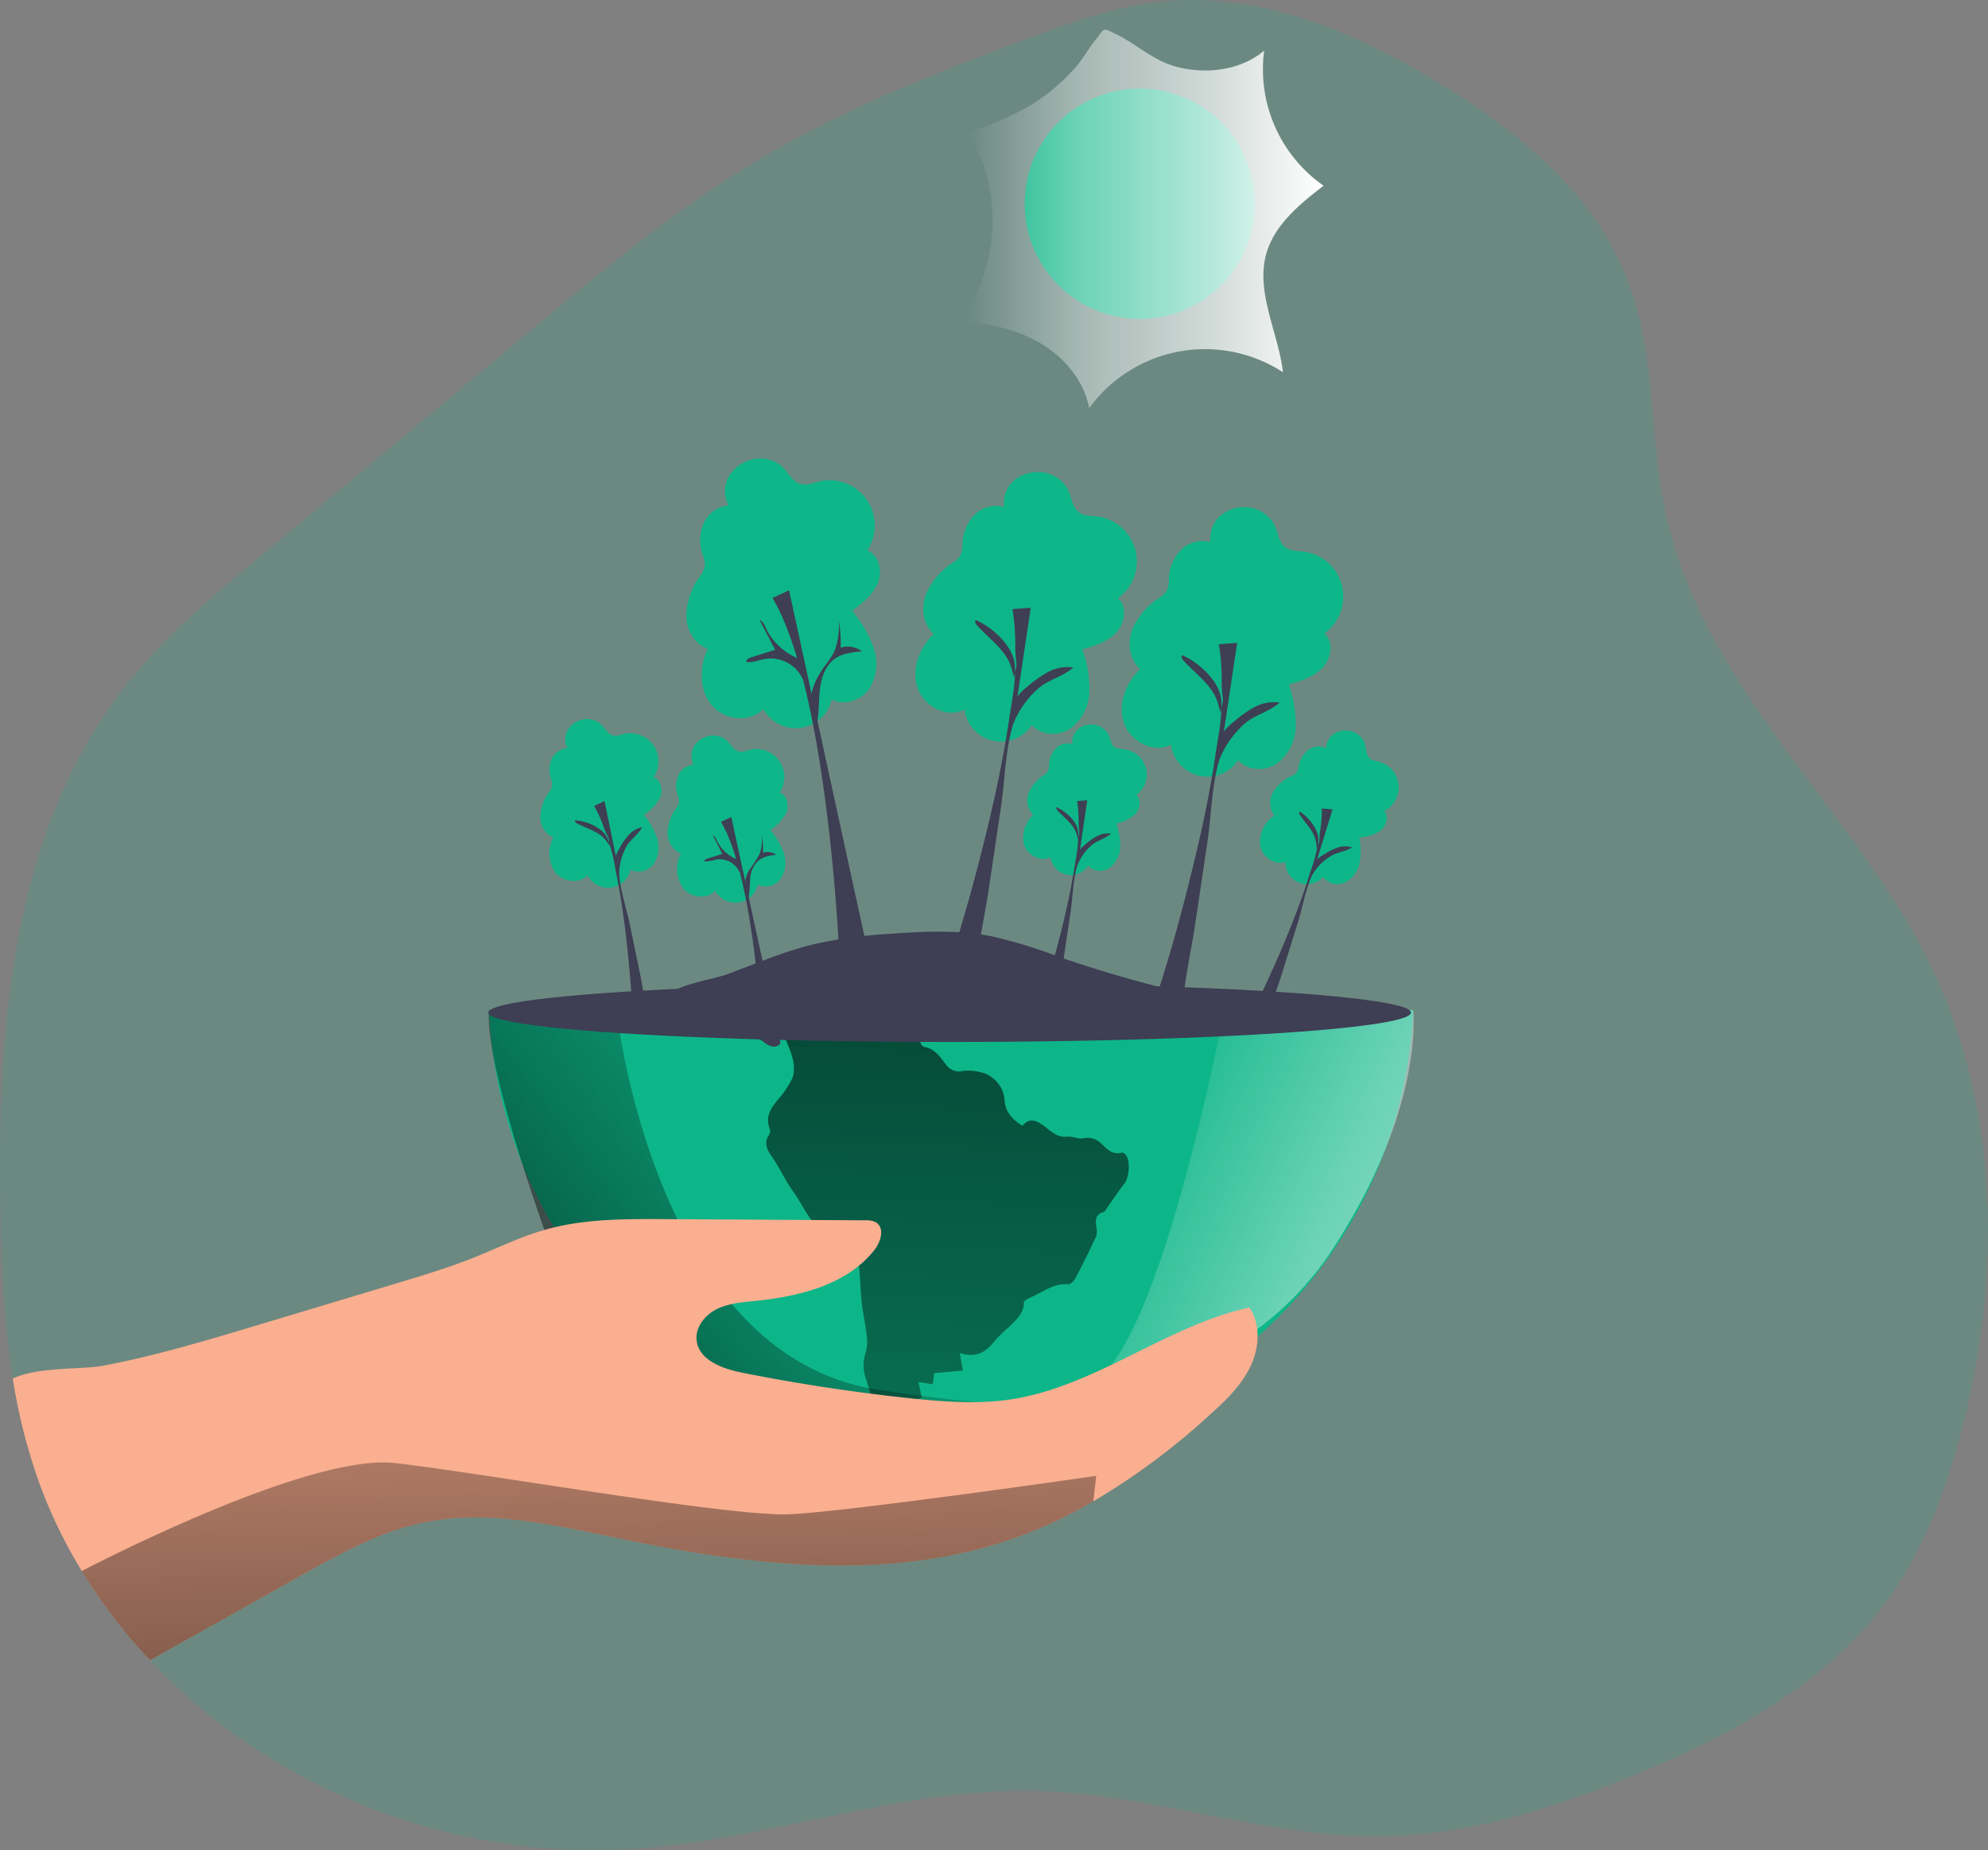 <svg id="Layer_1" data-name="Layer 1" xmlns="http://www.w3.org/2000/svg" xmlns:xlink="http://www.w3.org/1999/xlink" viewBox="0 0 417.8 388.72"><rect x="0" y="0" width="417.8" height="388.72" fill="#808080" stroke="none"/><defs><linearGradient id="linear-gradient" x1="236.3" y1="245.82" x2="387.47" y2="313.61" gradientUnits="userSpaceOnUse"><stop offset="0.02" stop-color="#fff" stop-opacity="0"/><stop offset="0.32" stop-color="#fff" stop-opacity="0.39"/><stop offset="0.68" stop-color="#fff" stop-opacity="0.68"/><stop offset="1" stop-color="#fff"/></linearGradient><linearGradient id="linear-gradient-2" x1="88.3" y1="329.8" x2="206.62" y2="242.67" gradientUnits="userSpaceOnUse"><stop offset="0.01"/><stop offset="0.13" stop-opacity="0.69"/><stop offset="1" stop-opacity="0"/></linearGradient><linearGradient id="linear-gradient-3" x1="206.81" y1="138.99" x2="196.06" y2="471.36" xlink:href="#linear-gradient-2"/><linearGradient id="linear-gradient-4" x1="209.72" y1="54.01" x2="286.16" y2="54.01" xlink:href="#linear-gradient"/><linearGradient id="linear-gradient-5" x1="135.29" y1="447.88" x2="128.84" y2="226.84" xlink:href="#linear-gradient-2"/></defs><title>Save the Earthsvg</title><path d="M421.14,305c-3.34,14-8.15,27.86-16.65,39.47-12.93,17.66-33.15,28.44-53.42,36.71-16.71,6.81-34.27,12.38-52.32,12.68-24.51.41-48.29-8.89-72.81-9.53-29-.75-57.07,10.63-86,12.27a130.07,130.07,0,0,1-85.05-25.92,121.72,121.72,0,0,1-15.31-13.75A108.81,108.81,0,0,1,16.2,319.45a119.33,119.33,0,0,1-5.5-21.77c-1.92-11.86-2.43-24-2.63-36.06-.63-38.18,2.58-79.11,26.08-109.21,8.25-10.56,18.64-19.24,28.92-27.83l56.77-47.39c14.85-12.4,29.77-24.84,46.32-34.86,18.3-11.07,38.31-19,58.37-26.42,8.9-3.28,17.94-6.51,27.38-7.53,20.68-2.24,41.06,6.37,58.8,17.23C327.35,35.79,343.36,49,350.21,67.3c5.76,15.32,4.41,32.35,7.81,48.38,7.09,33.47,34.24,57.9,51.12,86.56C427.47,233.36,429.38,270.27,421.14,305Z" transform="translate(-8 -8.02)" fill="#0db688" opacity="0.18" style="isolation:isolate"/><path d="M161.1,114.23a6.35,6.35,0,0,0-5.2,3.7,9.16,9.16,0,0,0-.27,6.54,5.91,5.91,0,0,1,.5,2.56,5.15,5.15,0,0,1-1,2,14.93,14.93,0,0,0-2.9,8.28c0,3,1.71,6.05,4.5,7.05-1.78,3.74-1.83,8.54.78,11.76s8.14,3.93,10.9.84a7.74,7.74,0,0,0,14.37-2c2.62,1.47,6.18.24,7.9-2.22a10,10,0,0,0,.92-8.64,25.34,25.34,0,0,0-4.51-7.74c2.14-1.62,4.38-3.35,5.4-5.83s.28-5.91-2.22-6.87a9.5,9.5,0,0,0-9.2-14.65c-1.93.22-3.37,1.35-5.28.52-1.48-.65-2.39-2.61-3.62-3.62C166.71,101.47,157.74,107.28,161.1,114.23Z" transform="translate(-8 -8.02)" fill="#0db688"/><path d="M305,220.25a97.2,97.2,0,0,1-194.22,0Z" transform="translate(-8 -8.02)" fill="#0db688"/><path d="M265.28,220.25S251,296.54,235.7,299.31s29.58,5.91,52.17-28.51C307.52,240.87,305,220.25,305,220.25Z" transform="translate(-8 -8.02)" fill="url(#linear-gradient)"/><path d="M137.64,220.78s7.89,72.07,54.86,79.24,59.88,1.44,59.88,1.44-29,28.68-68.49,17.92-61.48-52.93-61.48-52.93-12.72-35.26-11.65-46.2Z" transform="translate(-8 -8.02)" fill="url(#linear-gradient-2)"/><g id="o1A6vW"><path d="M169.87,227.58c.2-.28.49-.77.84-1.21.94-1.27,1.89-1.22,2.49.28,1,2.43,2.16,4.89,1.43,7.62a11.26,11.26,0,0,1-1.26,2.3c-1.53,2.76-5.08,4.67-3.6,8.68a1.4,1.4,0,0,1-.1,1.15c-1.26,1.85-.45,3.24.67,4.84,1.56,2.23,2.66,4.79,4.26,7,2.29,3.12,3.61,7,7.07,9.19,1.68,1.06,3.51,1.93,5.09,3.11a4.5,4.5,0,0,1,1.65,2.63c.38,2.76.38,5.57.67,8.35.23,2.23.76,4.45,1,6.68A9.61,9.61,0,0,1,190,292a8.65,8.65,0,0,0-.05,5.64c.54,1.64,1,3.31,1.49,5,1.46,4.59,8.26,8,13.09,6.55l-5.14-2.59c.93-1,1.65-1.73,2.46-2.58l-2.13-1.28,2-1.2c-.22-.95-.44-1.93-.7-3.13l3,.48c.11-.81.21-1.5.33-2.34,1.91-.19,3.83-.35,6-.55-.22-1.28-.43-2.47-.65-3.66,3.26.93,5.24.15,7.39-2.62a33.23,33.23,0,0,1,3.08-3c1.41-1.41,3-2.71,3-5,0-.35.83-.82,1.35-1.05,2.59-1.08,4.84-3.06,8-2.8.47,0,1.18-.66,1.47-1.2,1.49-2.87,2.93-5.79,4.32-8.71a3.2,3.2,0,0,0,.15-1.77c-.2-1.48-.53-2.94,1.48-3.49.3-.09.5-.6.74-.92,1.21-1.71,2.38-3.46,3.66-5.11,1-1.26,1.24-4.82.25-6-.2-.23-.6-.51-.8-.46-2.08.58-3.23-.89-4.46-2a3.89,3.89,0,0,0-3.65-1c-1.06.2-2.26-.47-3.37-.35-2.28.23-3.55-1.3-5.15-2.45-1.24-.88-2.87-1.66-4.27.17-2-1.25-3.51-2.76-3.75-5.14a6.5,6.5,0,0,0-5.07-6.13,10.45,10.45,0,0,0-3.86-.25,3.21,3.21,0,0,1-3.3-1.23c-1.24-1.58-2.33-3.42-4.64-3.84-.37,0-.85-.72-.93-1.17a2.66,2.66,0,0,0-2-2.29,9.9,9.9,0,0,0-1.67-.37,7.07,7.07,0,0,0-2,0,9.62,9.62,0,0,1-7.4-2c-3.26-2.5-8.67-1.2-11,2.19l-.1.14c-.49.7-1,1.41-1.54,2.16a15.23,15.23,0,0,0-2.15-1.58c-1.06-.53-2.11-1-3.31.05a2.4,2.4,0,0,1-2.28-.18c-.18-.15,1.32-4.51,1.17-4.66h-6.66c.09.29,3,4.81,3.09,5Z" transform="translate(-8 -8.02)" fill="url(#linear-gradient-3)"/></g><path d="M270.81,295.1c-1.85,3.9-5,7-8.21,9.88a145.15,145.15,0,0,1-24.83,18.5,99.23,99.23,0,0,1-16.79,7.8c-26.39,9.26-55.46,5.69-82.84,0-13.73-2.85-27.92-6.21-41.62-3.24-9,1.95-17.17,6.5-25.2,11L39.54,356.88a112.89,112.89,0,0,1-14.35-18.76,103.17,103.17,0,0,1-9-18.67,119.33,119.33,0,0,1-5.5-21.77c5.38-2.55,14.2-1.79,19.17-2.73,10.83-2.06,21.43-5.24,32-8.41l29.34-8.82c5.52-1.66,11-3.32,16.39-5.45,4.94-2,9.73-4.35,14.84-5.82,8.15-2.35,16.76-2.31,25.23-2.27l42.11.25a4.43,4.43,0,0,1,2.34.44c1.89,1.18,1,4.13-.39,5.86-5.82,7.32-15.81,9.71-25.09,10.65-2.75.28-5.59.5-8.05,1.74s-4.5,3.82-4.17,6.56c.47,4.14,5.39,5.92,9.47,6.75Q181.8,300,200,301.9c6.77.69,13.63,1.18,20.36.17,17.8-2.66,32.64-15.44,50.21-19.32C273,286.32,272.66,291.21,270.81,295.1Z" transform="translate(-8 -8.02)" fill="#faaf90"/><ellipse cx="199.59" cy="212.76" rx="96.95" ry="6.18" fill="#3e3e54"/><path d="M179.24,206.37A100.4,100.4,0,0,1,195,204.24c7.2-.53,14.5-.87,21.58.55A106.14,106.14,0,0,1,230.34,209a266.67,266.67,0,0,0,58.5,13.14c-37.52,1.28-75.06,0-112.54-1.83q-7.7-.39-15.39-.81c-3.92-.21-10.68.66-14.06-1.06,2.22-3.55,10.56-4.41,14.29-5.82C167.12,210.38,173,207.86,179.24,206.37Z" transform="translate(-8 -8.02)" fill="#3e3e54"/><path d="M184.34,207.88s-2.42-54.86-14-74.22l3.49-1.61s16.41,75.56,16.68,76.37S188.37,211.64,184.34,207.88Z" transform="translate(-8 -8.02)" fill="#3e3e54"/><path d="M219,114.55a6.34,6.34,0,0,0-6.17,1.62,9.17,9.17,0,0,0-2.57,6,5.88,5.88,0,0,1-.44,2.58,5.18,5.18,0,0,1-1.64,1.55,15,15,0,0,0-5.65,6.72c-1,2.79-.54,6.26,1.72,8.19-3,2.86-4.74,7.33-3.45,11.27s6.23,6.56,9.9,4.64a7.74,7.74,0,0,0,14.15,3.22c1.93,2.3,5.7,2.41,8.18.72a10,10,0,0,0,3.92-7.76,25.5,25.5,0,0,0-1.47-8.83c2.57-.75,5.28-1.58,7.11-3.54s2.36-5.42.35-7.21a9.5,9.5,0,0,0-3.41-17c-1.88-.48-3.63.07-5.12-1.38-1.15-1.13-1.3-3.29-2.1-4.67C228.77,104.61,218.33,106.86,219,114.55Z" transform="translate(-8 -8.02)" fill="#0db688"/><path d="M220.72,160.17c-.07-1.84-.12-3.8.82-5.38a9.7,9.7,0,0,1,2.17-2.31,24.88,24.88,0,0,1,4.49-3.22,8.65,8.65,0,0,1,5.35-1c-2.05,1.88-5,2.51-7.14,4.25a19.6,19.6,0,0,0-5.52,7.77c-1.63,5.39-1.71,11.9-2.55,17.49s-1.68,11.35-2.53,17c-.88,6-2.42,12.21-2.66,18.25,0,.85-3.16,2.26-5.6-2.69,3-9,5.48-18.17,7.74-27.36,1.91-7.83,3.6-15.74,4.77-23.72.53-3.6,1.43-7.7,1.24-11.34-.21-3.85-4.27-7.62-7.51-9.27-.22-.12-.45-.23-.68-.33-.34.24-.08.78.2,1.1,2.46,2.74,5.77,4.93,7.06,8.38.34.91.52,1.87.83,2.79-.2-.59.52-2.31.43-3.16a25.6,25.6,0,0,1-.26-3.42,45,45,0,0,0-.59-8l3.84-.27S223,146.53,221,160.06" transform="translate(-8 -8.02)" fill="#3e3e54"/><path d="M262.38,121.93a6.33,6.33,0,0,0-6.17,1.62,9.17,9.17,0,0,0-2.57,6,6,6,0,0,1-.44,2.58,5.18,5.18,0,0,1-1.64,1.55,15,15,0,0,0-5.65,6.71c-1,2.8-.55,6.27,1.72,8.2-3,2.86-4.74,7.33-3.45,11.27s6.23,6.56,9.9,4.64a7.74,7.74,0,0,0,14.15,3.22c1.93,2.3,5.7,2.41,8.18.72a10.06,10.06,0,0,0,3.92-7.76,25.51,25.51,0,0,0-1.48-8.83c2.58-.75,5.28-1.58,7.12-3.54s2.35-5.42.35-7.21a9.5,9.5,0,0,0-3.41-17c-1.88-.48-3.63.07-5.12-1.38-1.16-1.13-1.31-3.29-2.1-4.67C272.15,112,261.71,114.24,262.38,121.93Z" transform="translate(-8 -8.02)" fill="#0db688"/><path d="M264.1,167.55c-.07-1.84-.12-3.8.81-5.38a9.75,9.75,0,0,1,2.18-2.31,24.88,24.88,0,0,1,4.49-3.22,8.64,8.64,0,0,1,5.35-1c-2.05,1.88-5,2.51-7.14,4.25a19.72,19.72,0,0,0-5.53,7.77c-1.62,5.39-1.7,11.9-2.54,17.49s-1.69,11.35-2.53,17c-.88,6-2.42,12.21-2.67,18.25,0,.85-3.15,2.26-5.59-2.69,3-9,5.48-18.17,7.73-27.36,1.92-7.83,3.61-15.74,4.78-23.72.52-3.6,1.43-7.7,1.23-11.34-.2-3.85-4.27-7.62-7.5-9.27-.22-.12-.45-.23-.68-.33-.34.24-.09.78.2,1.1,2.46,2.74,5.77,4.93,7.06,8.38.34.91.52,1.87.83,2.79-.2-.59.52-2.31.42-3.16a29.41,29.41,0,0,1-.26-3.42,43.24,43.24,0,0,0-.59-8l3.85-.27s-1.62,10.8-3.64,24.33" transform="translate(-8 -8.02)" fill="#3e3e54"/><path d="M233.36,164.34a3.52,3.52,0,0,0-3.44.91,5.12,5.12,0,0,0-1.44,3.36,3.32,3.32,0,0,1-.25,1.44,2.91,2.91,0,0,1-.91.87,8.39,8.39,0,0,0-3.16,3.75,4.23,4.23,0,0,0,1,4.58,6.3,6.3,0,0,0-1.92,6.29c.72,2.2,3.47,3.67,5.52,2.6a4.33,4.33,0,0,0,7.91,1.79,3.54,3.54,0,0,0,4.57.41,5.62,5.62,0,0,0,2.19-4.33,14.43,14.43,0,0,0-.82-4.94,8.48,8.48,0,0,0,4-2c1-1.09,1.31-3,.2-4a5.32,5.32,0,0,0-1.91-9.48c-1.05-.27-2,0-2.86-.77-.65-.63-.73-1.84-1.18-2.61C238.82,158.79,233,160.05,233.36,164.34Z" transform="translate(-8 -8.02)" fill="#0db688"/><path d="M234.32,189.83a5.44,5.44,0,0,1,.46-3,5.12,5.12,0,0,1,1.21-1.29,13.39,13.39,0,0,1,2.51-1.8,4.82,4.82,0,0,1,3-.56c-1.14,1-2.78,1.4-4,2.37a11.07,11.07,0,0,0-3.09,4.34c-.9,3-.95,6.65-1.42,9.77l-1.41,9.51c-.49,3.34-1.35,6.83-1.49,10.2,0,.48-1.76,1.26-3.12-1.5,1.65-5,3.06-10.15,4.32-15.29,1.07-4.37,2-8.79,2.66-13.25a33.06,33.06,0,0,0,.69-6.33c-.11-2.15-2.38-4.26-4.19-5.18l-.38-.19c-.19.14,0,.44.11.62,1.38,1.53,3.23,2.75,3.95,4.68.19.51.29,1,.46,1.56-.11-.33.29-1.29.24-1.76a15.07,15.07,0,0,1-.15-1.92,24,24,0,0,0-.33-4.48l2.15-.15-2,13.59" transform="translate(-8 -8.02)" fill="#3e3e54"/><path d="M286.7,165.2a3.72,3.72,0,0,0-3.72.39,5.34,5.34,0,0,0-2,3.27,3.61,3.61,0,0,1-.48,1.45,2.9,2.9,0,0,1-1.09.76,8.83,8.83,0,0,0-3.87,3.4,4.43,4.43,0,0,0,.28,4.9,6.63,6.63,0,0,0-3,6.23c.41,2.4,3,4.35,5.33,3.56a4.54,4.54,0,0,0,7.92,3.11,3.73,3.73,0,0,0,4.68,1.14,5.91,5.91,0,0,0,3-4.16,15.19,15.19,0,0,0-.08-5.25,8.81,8.81,0,0,0,4.43-1.43c1.24-1,1.84-2.93.84-4.14a5.58,5.58,0,0,0-.49-10.14c-1-.44-2.11-.27-2.84-1.25-.58-.76-.47-2-.81-2.89C293.23,160.29,287,160.68,286.7,165.2Z" transform="translate(-8 -8.02)" fill="#0db688"/><path d="M283.69,191.79a5.71,5.71,0,0,1,.94-3,5.55,5.55,0,0,1,1.47-1.15,14.48,14.48,0,0,1,2.88-1.47,5.05,5.05,0,0,1,3.19-.11c-1.35.91-3.1,1-4.51,1.84a11.43,11.43,0,0,0-3.89,4c-1.42,3-2,6.74-3,9.91l-3,9.65c-1,3.39-2.48,6.87-3.15,10.35-.09.49-2,1-3-2,2.51-5,4.78-10.05,6.89-15.19,1.8-4.37,3.47-8.8,4.85-13.33a34.67,34.67,0,0,0,1.71-6.47c.22-2.24-1.8-4.79-3.53-6l-.37-.25c-.22.11-.12.45,0,.66,1.19,1.8,2.91,3.36,3.36,5.48.11.55.13,1.13.23,1.69-.06-.36.51-1.3.53-1.8a15.36,15.36,0,0,1,.15-2,26.44,26.44,0,0,0,.36-4.7l2.25.18-4.24,13.79" transform="translate(-8 -8.02)" fill="#3e3e54"/><path d="M127.22,165.2a4,4,0,0,0-3.26,2.27,5.71,5.71,0,0,0-.22,4.07,3.78,3.78,0,0,1,.3,1.61,3.32,3.32,0,0,1-.63,1.26,9.38,9.38,0,0,0-1.87,5.14A4.71,4.71,0,0,0,124.3,184a7,7,0,0,0,.4,7.33c1.6,2,5,2.51,6.79.6a4.82,4.82,0,0,0,9-1.15,3.94,3.94,0,0,0,4.94-1.32,6.29,6.29,0,0,0,.64-5.39,15.82,15.82,0,0,0-2.76-4.85,9.49,9.49,0,0,0,3.41-3.6c.65-1.54.21-3.68-1.34-4.29a5.93,5.93,0,0,0-5.63-9.2c-1.2.12-2.11.82-3.29.28-.92-.41-1.47-1.64-2.24-2.28C130.81,157.29,125.18,160.84,127.22,165.2Z" transform="translate(-8 -8.02)" fill="#0db688"/><path d="M138,191.54a6,6,0,0,1-.67-3.33,5.81,5.81,0,0,1,.78-1.81,14.93,14.93,0,0,1,1.94-2.85,5.38,5.38,0,0,1,2.91-1.73c-.8,1.53-2.37,2.53-3.27,4a12.26,12.26,0,0,0-1.57,5.73c.2,3.5,1.55,7.33,2.26,10.78s1.44,7,2.17,10.51c.76,3.69,1.19,7.67,2.34,11.26.17.5-1.36,2-3.85-.38-.19-5.9-.68-11.81-1.33-17.67-.56-5-1.26-10-2.29-14.91a37.91,37.91,0,0,0-1.7-6.91c-.94-2.2-4.13-3.54-6.38-3.82l-.47,0c-.15.21.12.47.35.6,2,1.07,4.44,1.65,5.93,3.39.39.46.71,1,1.08,1.46-.24-.3-.19-1.47-.42-1.94a17.3,17.3,0,0,1-.89-2,28,28,0,0,0-2.06-4.57l2.19-1s1.37,6.67,3.08,15" transform="translate(-8 -8.02)" fill="#3e3e54"/><path d="M180.25,149.59c1-1.72,2.49-3.21,3.25-5.08a15.65,15.65,0,0,0,.77-6.14,26.28,26.28,0,0,1,.39,5.74,5,5,0,0,1,4.5.78c-2,.18-4.08.39-5.71,1.55-2,1.43-2.86,4-3.14,6.44s-.12,4.94-.66,7.35c0-1.8-.9-3.52-1.1-5.24S179.36,151.06,180.25,149.59Z" transform="translate(-8 -8.02)" fill="#3e3e54"/><path d="M169.29,140.68c-.44-.92-.79-2-1.7-2.47l3.31,6.34-5.19,1.65c-.45.14-1,.5-.82.93,1.43.13,2.81-.5,4.23-.7a7.38,7.38,0,0,1,7.64,4.42c-.13-.32.3-1.51.3-1.93a3.47,3.47,0,0,0-.34-1.77c-.45-.65-1.52-.93-2.18-1.34A13.16,13.16,0,0,1,169.29,140.68Z" transform="translate(-8 -8.02)" fill="#3e3e54"/><path d="M153.78,168.66a3.93,3.93,0,0,0-3.22,2.29,5.63,5.63,0,0,0-.16,4.06,3.69,3.69,0,0,1,.3,1.59,3.21,3.21,0,0,1-.61,1.26A9.28,9.28,0,0,0,148.3,183a4.66,4.66,0,0,0,2.79,4.37,7,7,0,0,0,.48,7.29c1.61,2,5.05,2.43,6.75.51a4.8,4.8,0,0,0,8.91-1.24,3.93,3.93,0,0,0,4.9-1.38,6.23,6.23,0,0,0,.57-5.35,15.79,15.79,0,0,0-2.8-4.8,9.49,9.49,0,0,0,3.35-3.61c.63-1.54.17-3.66-1.38-4.26a5.89,5.89,0,0,0-5.7-9.08c-1.2.14-2.09.84-3.27.33-.92-.4-1.48-1.62-2.25-2.25C157.26,160.76,151.7,164.35,153.78,168.66Z" transform="translate(-8 -8.02)" fill="#0db688"/><path d="M168.19,226.7s-1.5-34-8.67-46l2.17-1S171.85,226.53,172,227,170.69,229,168.19,226.7Z" transform="translate(-8 -8.02)" fill="#3e3e54"/><path d="M165.65,190.57a25.39,25.39,0,0,0,2-3.14,9.76,9.76,0,0,0,.47-3.81,16.32,16.32,0,0,1,.24,3.56,3.12,3.12,0,0,1,2.79.48,7.06,7.06,0,0,0-3.54,1,5.6,5.6,0,0,0-1.95,4,43.14,43.14,0,0,1-.4,4.56,28.8,28.8,0,0,0-.68-3.25A6,6,0,0,1,165.65,190.57Z" transform="translate(-8 -8.02)" fill="#3e3e54"/><path d="M158.86,185.05c-.28-.57-.49-1.25-1.06-1.53l2,3.93-3.21,1c-.28.09-.63.32-.51.58a11.85,11.85,0,0,0,2.62-.43,4.56,4.56,0,0,1,4.74,2.74c-.08-.2.18-.94.18-1.2a2.09,2.09,0,0,0-.21-1.1c-.28-.4-.94-.57-1.35-.83A8.22,8.22,0,0,1,158.86,185.05Z" transform="translate(-8 -8.02)" fill="#3e3e54"/><circle cx="239.54" cy="42.81" r="24.2" fill="#0db688"/><path d="M211.14,35.27a36,36,0,0,1-1.42,40.23c5.87.4,11.8,1.63,16.88,4.61s9.22,7.88,10.31,13.67a30.1,30.1,0,0,1,40.72-7.55c-1-8.46-5.84-16.86-3.46-25.05,1.76-6,7-10.29,12-14.14a29.8,29.8,0,0,1-12.49-28.38c-4.9,4.11-11.95,5-18.15,3.47-5.19-1.32-8.44-4.73-13-6.95-3-1.45-2.23-1.35-4.34,1.29-1.49,1.85-2.61,3.94-4.19,5.74a40.83,40.83,0,0,1-10.47,8.54C222.36,31.41,212,36.6,211.14,35.27Z" transform="translate(-8 -8.02)" fill="url(#linear-gradient-4)"/><path d="M238.39,318.13l-.62,5.35a99.23,99.23,0,0,1-16.79,7.8c-26.39,9.26-55.46,5.69-82.84,0-13.73-2.85-27.92-6.21-41.62-3.24-9,1.95-17.17,6.5-25.2,11L39.54,356.88a112.89,112.89,0,0,1-14.35-18.76c6.5-3.36,48.49-24.66,65.84-22.68,18.82,2.15,70.45,11.29,82.82,10.76S238.39,318.13,238.39,318.13Z" transform="translate(-8 -8.02)" fill="url(#linear-gradient-5)"/></svg>